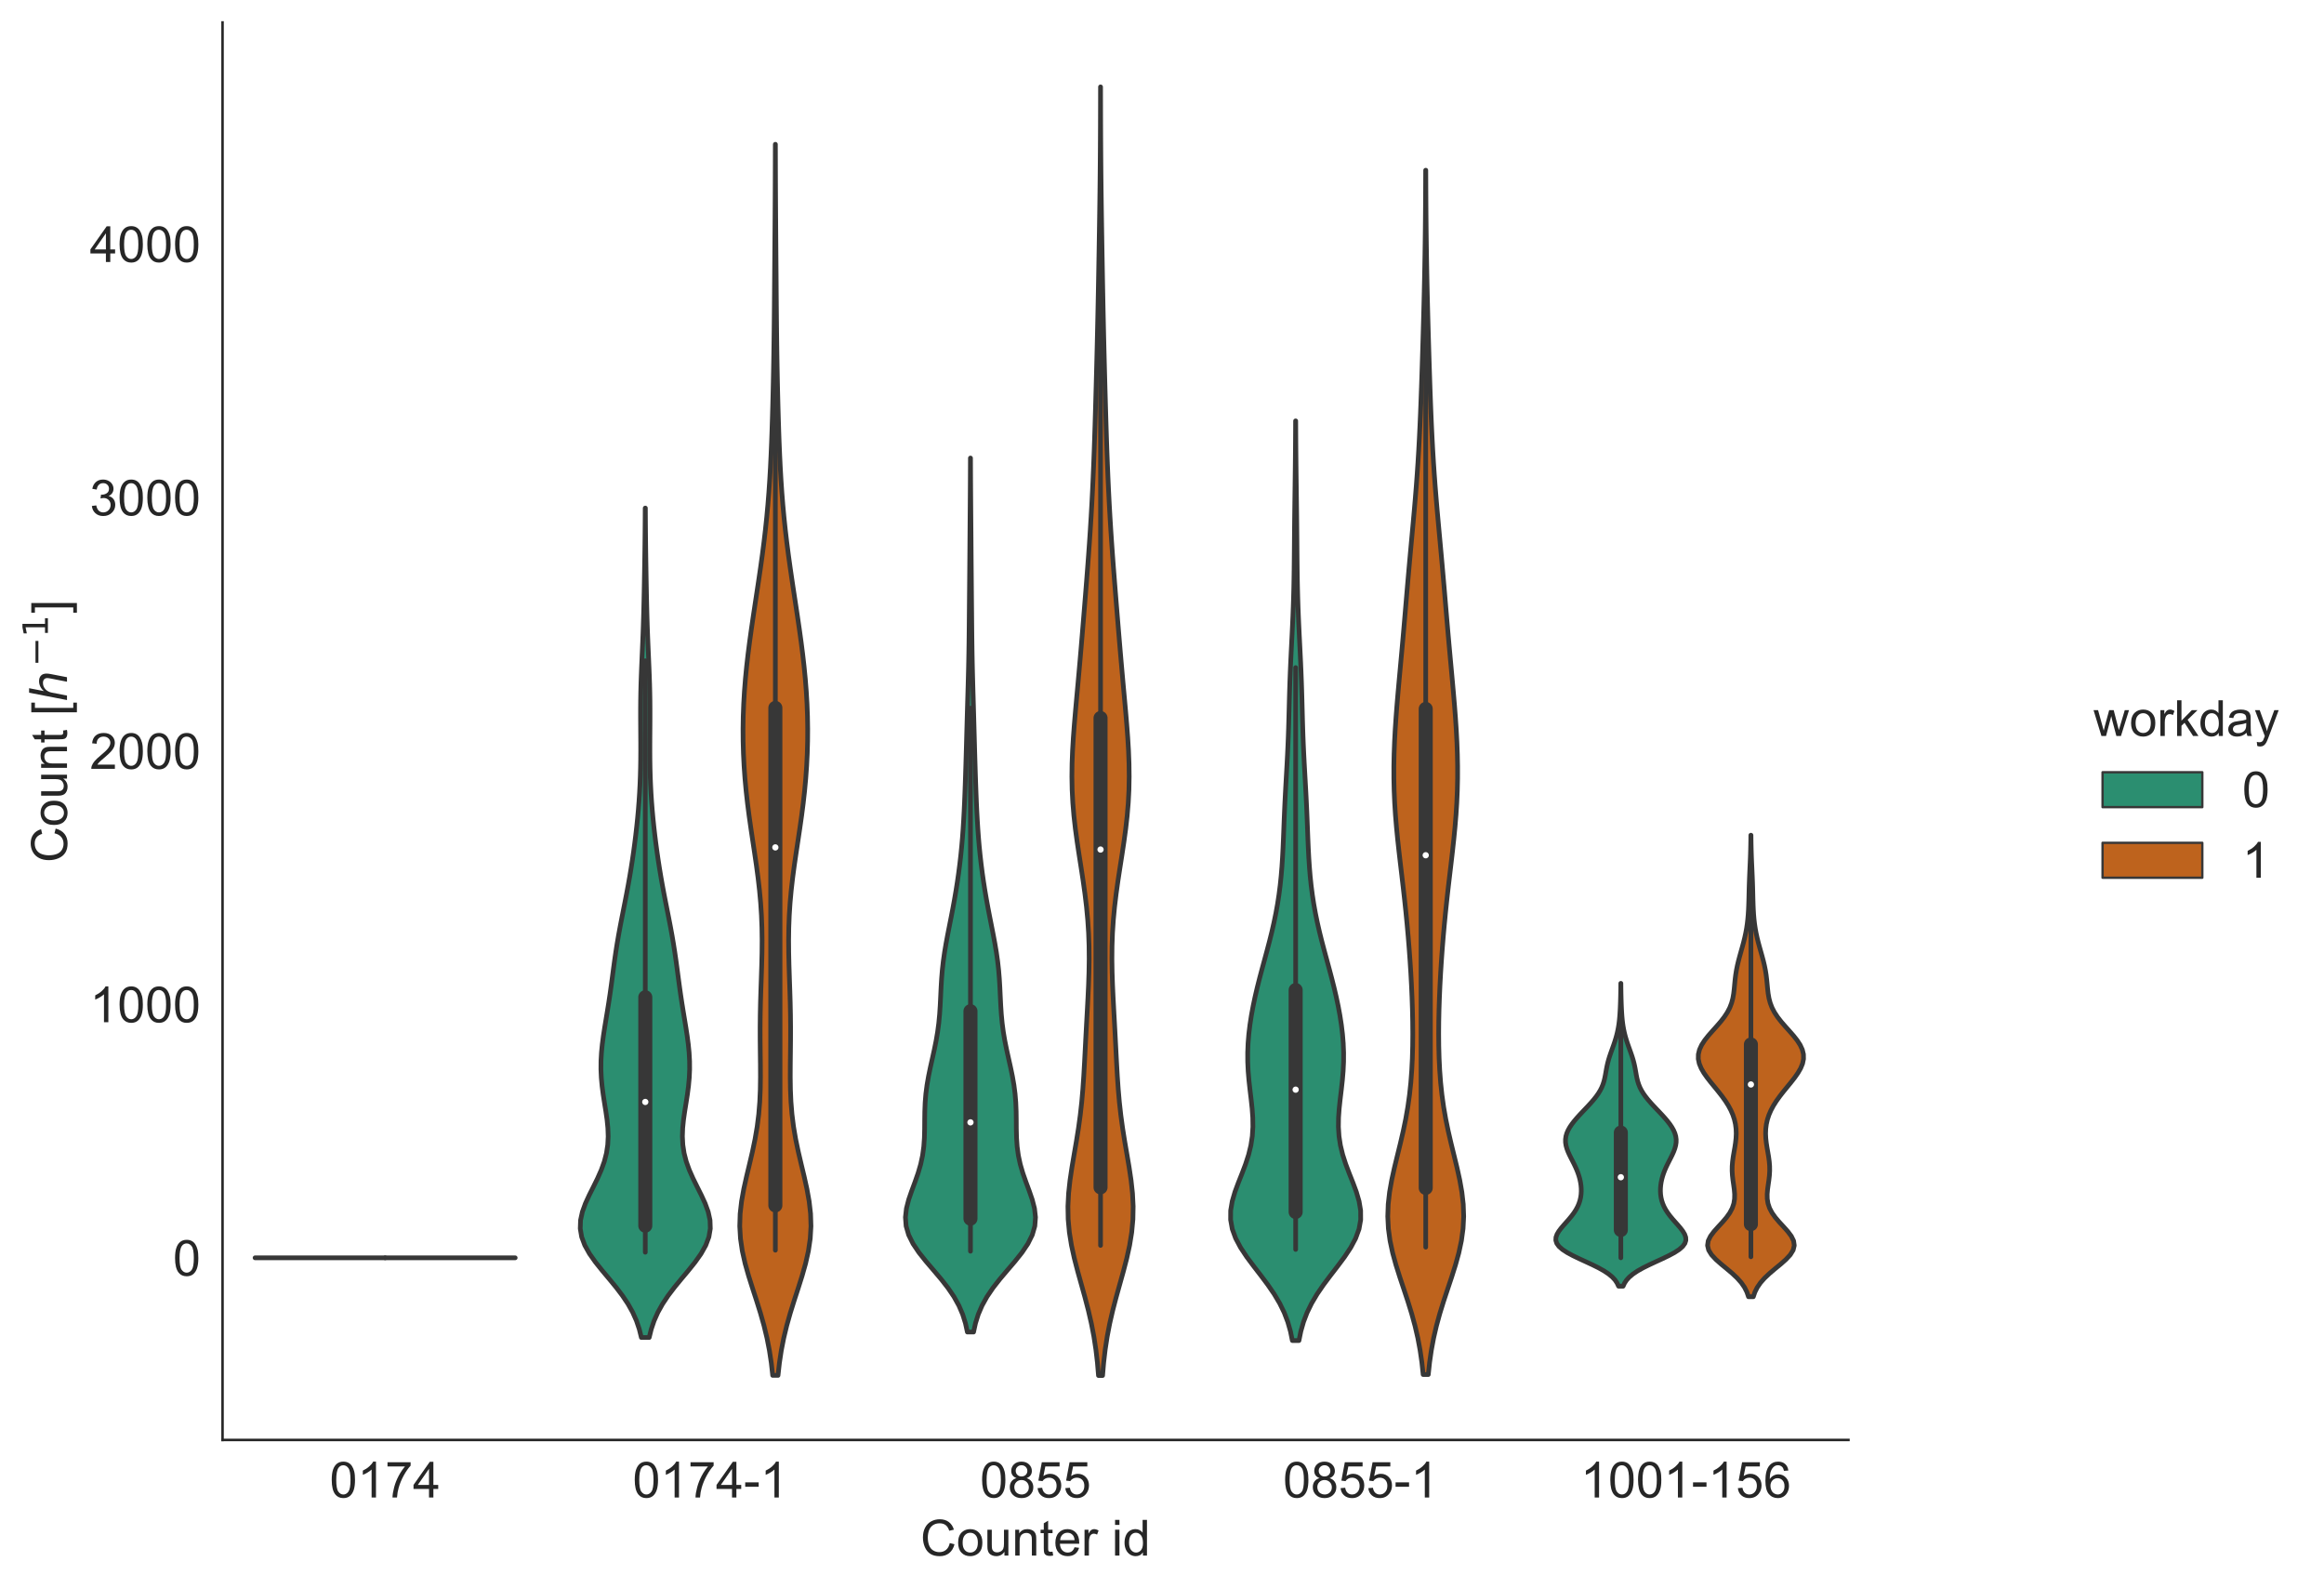 <?xml version="1.0" encoding="utf-8" standalone="no"?>
<!DOCTYPE svg PUBLIC "-//W3C//DTD SVG 1.1//EN"
  "http://www.w3.org/Graphics/SVG/1.1/DTD/svg11.dtd">
<!-- Created with matplotlib (https://matplotlib.org/) -->
<svg height="509.319pt" version="1.1" viewBox="0 0 745.518 509.319" width="745.518pt" xmlns="http://www.w3.org/2000/svg" xmlns:xlink="http://www.w3.org/1999/xlink">
 <defs>
  <style type="text/css">
*{stroke-linecap:butt;stroke-linejoin:round;white-space:pre;}
  </style>
 </defs>
 <g id="figure_1">
  <g id="patch_1">
   <path d="M 0 509.319 
L 745.518 509.319 
L 745.518 0 
L 0 0 
z
" style="fill:#ffffff;"/>
  </g>
  <g id="axes_1">
   <g id="patch_2">
    <path d="M 71.39 461.854 
L 592.97 461.854 
L 592.97 7.2 
L 71.39 7.2 
z
" style="fill:#ffffff;"/>
   </g>
   <g id="matplotlib.axis_1">
    <g id="xtick_1">
     <g id="text_1">
      <!-- 0174 -->
      <defs>
       <path d="M 4.156 35.297 
Q 4.156 48 6.766 55.734 
Q 9.375 63.484 14.516 67.672 
Q 19.672 71.875 27.484 71.875 
Q 33.25 71.875 37.594 69.547 
Q 41.938 67.234 44.766 62.859 
Q 47.609 58.5 49.219 52.219 
Q 50.828 45.953 50.828 35.297 
Q 50.828 22.703 48.234 14.969 
Q 45.656 7.234 40.5 3 
Q 35.359 -1.219 27.484 -1.219 
Q 17.141 -1.219 11.234 6.203 
Q 4.156 15.141 4.156 35.297 
z
M 13.188 35.297 
Q 13.188 17.672 17.312 11.828 
Q 21.438 6 27.484 6 
Q 33.547 6 37.672 11.859 
Q 41.797 17.719 41.797 35.297 
Q 41.797 52.984 37.672 58.781 
Q 33.547 64.594 27.391 64.594 
Q 21.344 64.594 17.719 59.469 
Q 13.188 52.938 13.188 35.297 
z
" id="ArialMT-48"/>
       <path d="M 37.25 0 
L 28.469 0 
L 28.469 56 
Q 25.297 52.984 20.141 49.953 
Q 14.984 46.922 10.891 45.406 
L 10.891 53.906 
Q 18.266 57.375 23.781 62.297 
Q 29.297 67.234 31.594 71.875 
L 37.25 71.875 
z
" id="ArialMT-49"/>
       <path d="M 4.734 62.203 
L 4.734 70.656 
L 51.078 70.656 
L 51.078 63.812 
Q 44.234 56.547 37.516 44.484 
Q 30.812 32.422 27.156 19.672 
Q 24.516 10.688 23.781 0 
L 14.75 0 
Q 14.891 8.453 18.062 20.406 
Q 21.234 32.375 27.172 43.484 
Q 33.109 54.594 39.797 62.203 
z
" id="ArialMT-55"/>
       <path d="M 32.328 0 
L 32.328 17.141 
L 1.266 17.141 
L 1.266 25.203 
L 33.938 71.578 
L 41.109 71.578 
L 41.109 25.203 
L 50.781 25.203 
L 50.781 17.141 
L 41.109 17.141 
L 41.109 0 
z
M 32.328 25.203 
L 32.328 57.469 
L 9.906 25.203 
z
" id="ArialMT-52"/>
      </defs>
      <g style="fill:#262626;" transform="translate(105.753 480.307)scale(0.16 -0.16)">
       <use xlink:href="#ArialMT-48"/>
       <use x="55.615" xlink:href="#ArialMT-49"/>
       <use x="111.23" xlink:href="#ArialMT-55"/>
       <use x="166.846" xlink:href="#ArialMT-52"/>
      </g>
     </g>
    </g>
    <g id="xtick_2">
     <g id="text_2">
      <!-- 0174-1 -->
      <defs>
       <path d="M 3.172 21.484 
L 3.172 30.328 
L 30.172 30.328 
L 30.172 21.484 
z
" id="ArialMT-45"/>
      </defs>
      <g style="fill:#262626;" transform="translate(202.957 480.307)scale(0.16 -0.16)">
       <use xlink:href="#ArialMT-48"/>
       <use x="55.615" xlink:href="#ArialMT-49"/>
       <use x="111.23" xlink:href="#ArialMT-55"/>
       <use x="166.846" xlink:href="#ArialMT-52"/>
       <use x="222.461" xlink:href="#ArialMT-45"/>
       <use x="255.762" xlink:href="#ArialMT-49"/>
      </g>
     </g>
    </g>
    <g id="xtick_3">
     <g id="text_3">
      <!-- 0855 -->
      <defs>
       <path d="M 17.672 38.812 
Q 12.203 40.828 9.562 44.531 
Q 6.938 48.25 6.938 53.422 
Q 6.938 61.234 12.547 66.547 
Q 18.172 71.875 27.484 71.875 
Q 36.859 71.875 42.578 66.422 
Q 48.297 60.984 48.297 53.172 
Q 48.297 48.188 45.672 44.5 
Q 43.062 40.828 37.75 38.812 
Q 44.344 36.672 47.781 31.875 
Q 51.219 27.094 51.219 20.453 
Q 51.219 11.281 44.719 5.031 
Q 38.234 -1.219 27.641 -1.219 
Q 17.047 -1.219 10.547 5.047 
Q 4.047 11.328 4.047 20.703 
Q 4.047 27.688 7.594 32.391 
Q 11.141 37.109 17.672 38.812 
z
M 15.922 53.719 
Q 15.922 48.641 19.188 45.406 
Q 22.469 42.188 27.688 42.188 
Q 32.766 42.188 36.016 45.375 
Q 39.266 48.578 39.266 53.219 
Q 39.266 58.062 35.906 61.359 
Q 32.562 64.656 27.594 64.656 
Q 22.562 64.656 19.234 61.422 
Q 15.922 58.203 15.922 53.719 
z
M 13.094 20.656 
Q 13.094 16.891 14.875 13.375 
Q 16.656 9.859 20.172 7.922 
Q 23.688 6 27.734 6 
Q 34.031 6 38.125 10.047 
Q 42.234 14.109 42.234 20.359 
Q 42.234 26.703 38.016 30.859 
Q 33.797 35.016 27.438 35.016 
Q 21.234 35.016 17.156 30.906 
Q 13.094 26.812 13.094 20.656 
z
" id="ArialMT-56"/>
       <path d="M 4.156 18.75 
L 13.375 19.531 
Q 14.406 12.797 18.141 9.391 
Q 21.875 6 27.156 6 
Q 33.5 6 37.891 10.781 
Q 42.281 15.578 42.281 23.484 
Q 42.281 31 38.062 35.344 
Q 33.844 39.703 27 39.703 
Q 22.75 39.703 19.328 37.766 
Q 15.922 35.844 13.969 32.766 
L 5.719 33.844 
L 12.641 70.609 
L 48.25 70.609 
L 48.25 62.203 
L 19.672 62.203 
L 15.828 42.969 
Q 22.266 47.469 29.344 47.469 
Q 38.719 47.469 45.156 40.969 
Q 51.609 34.469 51.609 24.266 
Q 51.609 14.547 45.953 7.469 
Q 39.062 -1.219 27.156 -1.219 
Q 17.391 -1.219 11.203 4.25 
Q 5.031 9.719 4.156 18.75 
z
" id="ArialMT-53"/>
      </defs>
      <g style="fill:#262626;" transform="translate(314.385 480.307)scale(0.16 -0.16)">
       <use xlink:href="#ArialMT-48"/>
       <use x="55.615" xlink:href="#ArialMT-56"/>
       <use x="111.23" xlink:href="#ArialMT-53"/>
       <use x="166.846" xlink:href="#ArialMT-53"/>
      </g>
     </g>
    </g>
    <g id="xtick_4">
     <g id="text_4">
      <!-- 0855-1 -->
      <g style="fill:#262626;" transform="translate(411.589 480.307)scale(0.16 -0.16)">
       <use xlink:href="#ArialMT-48"/>
       <use x="55.615" xlink:href="#ArialMT-56"/>
       <use x="111.23" xlink:href="#ArialMT-53"/>
       <use x="166.846" xlink:href="#ArialMT-53"/>
       <use x="222.461" xlink:href="#ArialMT-45"/>
       <use x="255.762" xlink:href="#ArialMT-49"/>
      </g>
     </g>
    </g>
    <g id="xtick_5">
     <g id="text_5">
      <!-- 1001-156 -->
      <defs>
       <path d="M 49.75 54.047 
L 41.016 53.375 
Q 39.844 58.547 37.703 60.891 
Q 34.125 64.656 28.906 64.656 
Q 24.703 64.656 21.531 62.312 
Q 17.391 59.281 14.984 53.469 
Q 12.594 47.656 12.5 36.922 
Q 15.672 41.75 20.266 44.094 
Q 24.859 46.438 29.891 46.438 
Q 38.672 46.438 44.844 39.969 
Q 51.031 33.5 51.031 23.25 
Q 51.031 16.5 48.125 10.719 
Q 45.219 4.938 40.141 1.859 
Q 35.062 -1.219 28.609 -1.219 
Q 17.625 -1.219 10.688 6.859 
Q 3.766 14.938 3.766 33.5 
Q 3.766 54.25 11.422 63.672 
Q 18.109 71.875 29.438 71.875 
Q 37.891 71.875 43.281 67.141 
Q 48.688 62.406 49.75 54.047 
z
M 13.875 23.188 
Q 13.875 18.656 15.797 14.5 
Q 17.719 10.359 21.188 8.172 
Q 24.656 6 28.469 6 
Q 34.031 6 38.031 10.484 
Q 42.047 14.984 42.047 22.703 
Q 42.047 30.125 38.078 34.391 
Q 34.125 38.672 28.125 38.672 
Q 22.172 38.672 18.016 34.391 
Q 13.875 30.125 13.875 23.188 
z
" id="ArialMT-54"/>
      </defs>
      <g style="fill:#262626;" transform="translate(507.007 480.307)scale(0.16 -0.16)">
       <use xlink:href="#ArialMT-49"/>
       <use x="55.615" xlink:href="#ArialMT-48"/>
       <use x="111.23" xlink:href="#ArialMT-48"/>
       <use x="166.846" xlink:href="#ArialMT-49"/>
       <use x="222.461" xlink:href="#ArialMT-45"/>
       <use x="255.762" xlink:href="#ArialMT-49"/>
       <use x="311.377" xlink:href="#ArialMT-53"/>
       <use x="366.992" xlink:href="#ArialMT-54"/>
      </g>
     </g>
    </g>
    <g id="text_6">
     <!-- Counter id -->
     <defs>
      <path d="M 58.797 25.094 
L 68.266 22.703 
Q 65.281 11.031 57.547 4.906 
Q 49.812 -1.219 38.625 -1.219 
Q 27.047 -1.219 19.797 3.484 
Q 12.547 8.203 8.766 17.141 
Q 4.984 26.078 4.984 36.328 
Q 4.984 47.516 9.25 55.828 
Q 13.531 64.156 21.406 68.469 
Q 29.297 72.797 38.766 72.797 
Q 49.516 72.797 56.828 67.328 
Q 64.156 61.859 67.047 51.953 
L 57.719 49.75 
Q 55.219 57.562 50.484 61.125 
Q 45.75 64.703 38.578 64.703 
Q 30.328 64.703 24.781 60.734 
Q 19.234 56.781 16.984 50.109 
Q 14.75 43.453 14.75 36.375 
Q 14.75 27.25 17.406 20.438 
Q 20.062 13.625 25.672 10.25 
Q 31.297 6.891 37.844 6.891 
Q 45.797 6.891 51.312 11.469 
Q 56.844 16.062 58.797 25.094 
z
" id="ArialMT-67"/>
      <path d="M 3.328 25.922 
Q 3.328 40.328 11.328 47.266 
Q 18.016 53.031 27.641 53.031 
Q 38.328 53.031 45.109 46.016 
Q 51.906 39.016 51.906 26.656 
Q 51.906 16.656 48.906 10.906 
Q 45.906 5.172 40.156 2 
Q 34.422 -1.172 27.641 -1.172 
Q 16.75 -1.172 10.031 5.812 
Q 3.328 12.797 3.328 25.922 
z
M 12.359 25.922 
Q 12.359 15.969 16.703 11.016 
Q 21.047 6.062 27.641 6.062 
Q 34.188 6.062 38.531 11.031 
Q 42.875 16.016 42.875 26.219 
Q 42.875 35.844 38.5 40.797 
Q 34.125 45.75 27.641 45.75 
Q 21.047 45.75 16.703 40.812 
Q 12.359 35.891 12.359 25.922 
z
" id="ArialMT-111"/>
      <path d="M 40.578 0 
L 40.578 7.625 
Q 34.516 -1.172 24.125 -1.172 
Q 19.531 -1.172 15.547 0.578 
Q 11.578 2.344 9.641 5 
Q 7.719 7.672 6.938 11.531 
Q 6.391 14.109 6.391 19.734 
L 6.391 51.859 
L 15.188 51.859 
L 15.188 23.094 
Q 15.188 16.219 15.719 13.812 
Q 16.547 10.359 19.234 8.375 
Q 21.922 6.391 25.875 6.391 
Q 29.828 6.391 33.297 8.422 
Q 36.766 10.453 38.203 13.938 
Q 39.656 17.438 39.656 24.078 
L 39.656 51.859 
L 48.438 51.859 
L 48.438 0 
z
" id="ArialMT-117"/>
      <path d="M 6.594 0 
L 6.594 51.859 
L 14.5 51.859 
L 14.5 44.484 
Q 20.219 53.031 31 53.031 
Q 35.688 53.031 39.625 51.344 
Q 43.562 49.656 45.516 46.922 
Q 47.469 44.188 48.25 40.438 
Q 48.734 37.984 48.734 31.891 
L 48.734 0 
L 39.938 0 
L 39.938 31.547 
Q 39.938 36.922 38.906 39.578 
Q 37.891 42.234 35.281 43.812 
Q 32.672 45.406 29.156 45.406 
Q 23.531 45.406 19.453 41.844 
Q 15.375 38.281 15.375 28.328 
L 15.375 0 
z
" id="ArialMT-110"/>
      <path d="M 25.781 7.859 
L 27.047 0.094 
Q 23.344 -0.688 20.406 -0.688 
Q 15.625 -0.688 12.984 0.828 
Q 10.359 2.344 9.281 4.812 
Q 8.203 7.281 8.203 15.188 
L 8.203 45.016 
L 1.766 45.016 
L 1.766 51.859 
L 8.203 51.859 
L 8.203 64.703 
L 16.938 69.969 
L 16.938 51.859 
L 25.781 51.859 
L 25.781 45.016 
L 16.938 45.016 
L 16.938 14.703 
Q 16.938 10.938 17.406 9.859 
Q 17.875 8.797 18.922 8.156 
Q 19.969 7.516 21.922 7.516 
Q 23.391 7.516 25.781 7.859 
z
" id="ArialMT-116"/>
      <path d="M 42.094 16.703 
L 51.172 15.578 
Q 49.031 7.625 43.219 3.219 
Q 37.406 -1.172 28.375 -1.172 
Q 17 -1.172 10.328 5.828 
Q 3.656 12.844 3.656 25.484 
Q 3.656 38.578 10.391 45.797 
Q 17.141 53.031 27.875 53.031 
Q 38.281 53.031 44.875 45.953 
Q 51.469 38.875 51.469 26.031 
Q 51.469 25.25 51.422 23.688 
L 12.75 23.688 
Q 13.234 15.141 17.578 10.594 
Q 21.922 6.062 28.422 6.062 
Q 33.25 6.062 36.672 8.594 
Q 40.094 11.141 42.094 16.703 
z
M 13.234 30.906 
L 42.188 30.906 
Q 41.609 37.453 38.875 40.719 
Q 34.672 45.797 27.984 45.797 
Q 21.922 45.797 17.797 41.75 
Q 13.672 37.703 13.234 30.906 
z
" id="ArialMT-101"/>
      <path d="M 6.5 0 
L 6.5 51.859 
L 14.406 51.859 
L 14.406 44 
Q 17.438 49.516 20 51.266 
Q 22.562 53.031 25.641 53.031 
Q 30.078 53.031 34.672 50.203 
L 31.641 42.047 
Q 28.422 43.953 25.203 43.953 
Q 22.312 43.953 20.016 42.219 
Q 17.719 40.484 16.75 37.406 
Q 15.281 32.719 15.281 27.156 
L 15.281 0 
z
" id="ArialMT-114"/>
      <path id="ArialMT-32"/>
      <path d="M 6.641 61.469 
L 6.641 71.578 
L 15.438 71.578 
L 15.438 61.469 
z
M 6.641 0 
L 6.641 51.859 
L 15.438 51.859 
L 15.438 0 
z
" id="ArialMT-105"/>
      <path d="M 40.234 0 
L 40.234 6.547 
Q 35.297 -1.172 25.734 -1.172 
Q 19.531 -1.172 14.328 2.25 
Q 9.125 5.672 6.266 11.797 
Q 3.422 17.922 3.422 25.875 
Q 3.422 33.641 6 39.969 
Q 8.594 46.297 13.766 49.656 
Q 18.953 53.031 25.344 53.031 
Q 30.031 53.031 33.688 51.047 
Q 37.359 49.078 39.656 45.906 
L 39.656 71.578 
L 48.391 71.578 
L 48.391 0 
z
M 12.453 25.875 
Q 12.453 15.922 16.641 10.984 
Q 20.844 6.062 26.562 6.062 
Q 32.328 6.062 36.344 10.766 
Q 40.375 15.484 40.375 25.141 
Q 40.375 35.797 36.266 40.766 
Q 32.172 45.75 26.172 45.75 
Q 20.312 45.75 16.375 40.969 
Q 12.453 36.188 12.453 25.875 
z
" id="ArialMT-100"/>
     </defs>
     <g style="fill:#262626;" transform="translate(295.273 498.939)scale(0.16 -0.16)">
      <use xlink:href="#ArialMT-67"/>
      <use x="72.217" xlink:href="#ArialMT-111"/>
      <use x="127.832" xlink:href="#ArialMT-117"/>
      <use x="183.447" xlink:href="#ArialMT-110"/>
      <use x="239.062" xlink:href="#ArialMT-116"/>
      <use x="266.846" xlink:href="#ArialMT-101"/>
      <use x="322.461" xlink:href="#ArialMT-114"/>
      <use x="355.762" xlink:href="#ArialMT-32"/>
      <use x="383.545" xlink:href="#ArialMT-105"/>
      <use x="405.762" xlink:href="#ArialMT-100"/>
     </g>
    </g>
   </g>
   <g id="matplotlib.axis_2">
    <g id="ytick_1">
     <g id="text_7">
      <!-- 0 -->
      <g style="fill:#262626;" transform="translate(55.492 409.16)scale(0.16 -0.16)">
       <use xlink:href="#ArialMT-48"/>
      </g>
     </g>
    </g>
    <g id="ytick_2">
     <g id="text_8">
      <!-- 1000 -->
      <g style="fill:#262626;" transform="translate(28.8 327.877)scale(0.16 -0.16)">
       <use xlink:href="#ArialMT-49"/>
       <use x="55.615" xlink:href="#ArialMT-48"/>
       <use x="111.23" xlink:href="#ArialMT-48"/>
       <use x="166.846" xlink:href="#ArialMT-48"/>
      </g>
     </g>
    </g>
    <g id="ytick_3">
     <g id="text_9">
      <!-- 2000 -->
      <defs>
       <path d="M 50.344 8.453 
L 50.344 0 
L 3.031 0 
Q 2.938 3.172 4.047 6.109 
Q 5.859 10.938 9.828 15.625 
Q 13.812 20.312 21.344 26.469 
Q 33.016 36.031 37.109 41.625 
Q 41.219 47.219 41.219 52.203 
Q 41.219 57.422 37.469 61 
Q 33.734 64.594 27.734 64.594 
Q 21.391 64.594 17.578 60.781 
Q 13.766 56.984 13.719 50.25 
L 4.688 51.172 
Q 5.609 61.281 11.656 66.578 
Q 17.719 71.875 27.938 71.875 
Q 38.234 71.875 44.234 66.156 
Q 50.25 60.453 50.25 52 
Q 50.25 47.703 48.484 43.547 
Q 46.734 39.406 42.656 34.812 
Q 38.578 30.219 29.109 22.219 
Q 21.188 15.578 18.938 13.203 
Q 16.703 10.844 15.234 8.453 
z
" id="ArialMT-50"/>
      </defs>
      <g style="fill:#262626;" transform="translate(28.8 246.593)scale(0.16 -0.16)">
       <use xlink:href="#ArialMT-50"/>
       <use x="55.615" xlink:href="#ArialMT-48"/>
       <use x="111.23" xlink:href="#ArialMT-48"/>
       <use x="166.846" xlink:href="#ArialMT-48"/>
      </g>
     </g>
    </g>
    <g id="ytick_4">
     <g id="text_10">
      <!-- 3000 -->
      <defs>
       <path d="M 4.203 18.891 
L 12.984 20.062 
Q 14.5 12.594 18.141 9.297 
Q 21.781 6 27 6 
Q 33.203 6 37.469 10.297 
Q 41.75 14.594 41.75 20.953 
Q 41.75 27 37.797 30.922 
Q 33.844 34.859 27.734 34.859 
Q 25.25 34.859 21.531 33.891 
L 22.516 41.609 
Q 23.391 41.5 23.922 41.5 
Q 29.547 41.5 34.031 44.422 
Q 38.531 47.359 38.531 53.469 
Q 38.531 58.297 35.25 61.469 
Q 31.984 64.656 26.812 64.656 
Q 21.688 64.656 18.266 61.422 
Q 14.844 58.203 13.875 51.766 
L 5.078 53.328 
Q 6.688 62.156 12.391 67.016 
Q 18.109 71.875 26.609 71.875 
Q 32.469 71.875 37.391 69.359 
Q 42.328 66.844 44.938 62.5 
Q 47.562 58.156 47.562 53.266 
Q 47.562 48.641 45.062 44.828 
Q 42.578 41.016 37.703 38.766 
Q 44.047 37.312 47.562 32.688 
Q 51.078 28.078 51.078 21.141 
Q 51.078 11.766 44.234 5.25 
Q 37.406 -1.266 26.953 -1.266 
Q 17.531 -1.266 11.297 4.344 
Q 5.078 9.969 4.203 18.891 
z
" id="ArialMT-51"/>
      </defs>
      <g style="fill:#262626;" transform="translate(28.8 165.31)scale(0.16 -0.16)">
       <use xlink:href="#ArialMT-51"/>
       <use x="55.615" xlink:href="#ArialMT-48"/>
       <use x="111.23" xlink:href="#ArialMT-48"/>
       <use x="166.846" xlink:href="#ArialMT-48"/>
      </g>
     </g>
    </g>
    <g id="ytick_5">
     <g id="text_11">
      <!-- 4000 -->
      <g style="fill:#262626;" transform="translate(28.8 84.027)scale(0.16 -0.16)">
       <use xlink:href="#ArialMT-52"/>
       <use x="55.615" xlink:href="#ArialMT-48"/>
       <use x="111.23" xlink:href="#ArialMT-48"/>
       <use x="166.846" xlink:href="#ArialMT-48"/>
      </g>
     </g>
    </g>
    <g id="text_12">
     <!-- Count [$h^{-1}$] -->
     <defs>
      <path d="M 6.781 -19.875 
L 6.781 71.578 
L 26.172 71.578 
L 26.172 64.312 
L 15.578 64.312 
L 15.578 -12.594 
L 26.172 -12.594 
L 26.172 -19.875 
z
" id="ArialMT-91"/>
      <path d="M 55.719 33.016 
L 49.312 0 
L 40.281 0 
L 46.688 32.672 
Q 47.125 34.969 47.359 36.719 
Q 47.609 38.484 47.609 39.5 
Q 47.609 43.609 45.016 45.891 
Q 42.438 48.188 37.797 48.188 
Q 30.562 48.188 25.266 43.297 
Q 19.969 38.422 18.406 30.328 
L 12.5 0 
L 3.516 0 
L 18.312 75.984 
L 27.297 75.984 
L 21.484 46.094 
Q 24.906 50.688 30.219 53.344 
Q 35.547 56 41.406 56 
Q 48.641 56 52.609 52.094 
Q 56.594 48.188 56.594 41.109 
Q 56.594 39.359 56.375 37.359 
Q 56.156 35.359 55.719 33.016 
z
" id="DejaVuSans-Oblique-104"/>
      <path d="M 10.594 35.5 
L 73.188 35.5 
L 73.188 27.203 
L 10.594 27.203 
z
" id="DejaVuSans-8722"/>
      <path d="M 12.406 8.297 
L 28.516 8.297 
L 28.516 63.922 
L 10.984 60.406 
L 10.984 69.391 
L 28.422 72.906 
L 38.281 72.906 
L 38.281 8.297 
L 54.391 8.297 
L 54.391 0 
L 12.406 0 
z
" id="DejaVuSans-49"/>
      <path d="M 21.297 -19.875 
L 1.906 -19.875 
L 1.906 -12.594 
L 12.5 -12.594 
L 12.5 64.312 
L 1.906 64.312 
L 1.906 71.578 
L 21.297 71.578 
z
" id="ArialMT-93"/>
     </defs>
     <g style="fill:#262626;" transform="translate(21.6 276.687)rotate(-90)scale(0.16 -0.16)">
      <use transform="translate(0 0.684)" xlink:href="#ArialMT-67"/>
      <use transform="translate(72.217 0.684)" xlink:href="#ArialMT-111"/>
      <use transform="translate(127.832 0.684)" xlink:href="#ArialMT-117"/>
      <use transform="translate(183.447 0.684)" xlink:href="#ArialMT-110"/>
      <use transform="translate(239.062 0.684)" xlink:href="#ArialMT-116"/>
      <use transform="translate(266.846 0.684)" xlink:href="#ArialMT-32"/>
      <use transform="translate(294.629 0.684)" xlink:href="#ArialMT-91"/>
      <use transform="translate(322.412 0.684)" xlink:href="#DejaVuSans-Oblique-104"/>
      <use transform="translate(393.239 38.966)scale(0.7)" xlink:href="#DejaVuSans-8722"/>
      <use transform="translate(451.891 38.966)scale(0.7)" xlink:href="#DejaVuSans-49"/>
      <use transform="translate(499.162 0.684)" xlink:href="#ArialMT-93"/>
     </g>
    </g>
   </g>
   <g id="PolyCollection_1">
    <defs>
     <path d="M 208.26 -80.326 
L 205.742 -80.326 
L 205.076 -83.013 
L 204.164 -85.701 
L 202.967 -88.388 
L 201.466 -91.075 
L 199.67 -93.762 
L 197.624 -96.449 
L 195.414 -99.136 
L 193.16 -101.824 
L 191.008 -104.511 
L 189.109 -107.198 
L 187.602 -109.885 
L 186.594 -112.572 
L 186.138 -115.26 
L 186.232 -117.947 
L 186.82 -120.634 
L 187.796 -123.321 
L 189.029 -126.008 
L 190.376 -128.695 
L 191.7 -131.383 
L 192.887 -134.07 
L 193.853 -136.757 
L 194.548 -139.444 
L 194.957 -142.131 
L 195.095 -144.819 
L 195.001 -147.506 
L 194.73 -150.193 
L 194.345 -152.88 
L 193.912 -155.567 
L 193.493 -158.255 
L 193.14 -160.942 
L 192.891 -163.629 
L 192.771 -166.316 
L 192.788 -169.003 
L 192.938 -171.69 
L 193.203 -174.378 
L 193.557 -177.065 
L 193.97 -179.752 
L 194.412 -182.439 
L 194.858 -185.126 
L 195.287 -187.814 
L 195.691 -190.501 
L 196.069 -193.188 
L 196.429 -195.875 
L 196.784 -198.562 
L 197.149 -201.25 
L 197.539 -203.937 
L 197.961 -206.624 
L 198.421 -209.311 
L 198.914 -211.998 
L 199.433 -214.685 
L 199.965 -217.373 
L 200.498 -220.06 
L 201.02 -222.747 
L 201.521 -225.434 
L 201.996 -228.121 
L 202.443 -230.809 
L 202.861 -233.496 
L 203.251 -236.183 
L 203.613 -238.87 
L 203.948 -241.557 
L 204.255 -244.245 
L 204.532 -246.932 
L 204.776 -249.619 
L 204.986 -252.306 
L 205.161 -254.993 
L 205.3 -257.68 
L 205.404 -260.368 
L 205.475 -263.055 
L 205.517 -265.742 
L 205.533 -268.429 
L 205.529 -271.116 
L 205.514 -273.804 
L 205.496 -276.491 
L 205.482 -279.178 
L 205.482 -281.865 
L 205.502 -284.552 
L 205.545 -287.239 
L 205.613 -289.927 
L 205.703 -292.614 
L 205.809 -295.301 
L 205.925 -297.988 
L 206.044 -300.675 
L 206.159 -303.363 
L 206.265 -306.05 
L 206.36 -308.737 
L 206.443 -311.424 
L 206.515 -314.111 
L 206.577 -316.799 
L 206.633 -319.486 
L 206.685 -322.173 
L 206.732 -324.86 
L 206.777 -327.547 
L 206.819 -330.234 
L 206.857 -332.922 
L 206.89 -335.609 
L 206.918 -338.296 
L 206.942 -340.983 
L 206.96 -343.67 
L 206.973 -346.358 
L 207.029 -346.358 
L 207.029 -346.358 
L 207.042 -343.67 
L 207.06 -340.983 
L 207.083 -338.296 
L 207.112 -335.609 
L 207.145 -332.922 
L 207.183 -330.234 
L 207.225 -327.547 
L 207.269 -324.86 
L 207.317 -322.173 
L 207.368 -319.486 
L 207.424 -316.799 
L 207.487 -314.111 
L 207.559 -311.424 
L 207.641 -308.737 
L 207.736 -306.05 
L 207.843 -303.363 
L 207.958 -300.675 
L 208.077 -297.988 
L 208.193 -295.301 
L 208.299 -292.614 
L 208.389 -289.927 
L 208.456 -287.239 
L 208.5 -284.552 
L 208.519 -281.865 
L 208.519 -279.178 
L 208.506 -276.491 
L 208.488 -273.804 
L 208.472 -271.116 
L 208.469 -268.429 
L 208.485 -265.742 
L 208.526 -263.055 
L 208.597 -260.368 
L 208.702 -257.68 
L 208.841 -254.993 
L 209.016 -252.306 
L 209.226 -249.619 
L 209.47 -246.932 
L 209.747 -244.245 
L 210.053 -241.557 
L 210.389 -238.87 
L 210.751 -236.183 
L 211.141 -233.496 
L 211.559 -230.809 
L 212.005 -228.121 
L 212.481 -225.434 
L 212.982 -222.747 
L 213.504 -220.06 
L 214.037 -217.373 
L 214.569 -214.685 
L 215.088 -211.998 
L 215.581 -209.311 
L 216.04 -206.624 
L 216.463 -203.937 
L 216.852 -201.25 
L 217.218 -198.562 
L 217.573 -195.875 
L 217.933 -193.188 
L 218.311 -190.501 
L 218.715 -187.814 
L 219.144 -185.126 
L 219.59 -182.439 
L 220.032 -179.752 
L 220.445 -177.065 
L 220.799 -174.378 
L 221.064 -171.69 
L 221.214 -169.003 
L 221.231 -166.316 
L 221.111 -163.629 
L 220.862 -160.942 
L 220.509 -158.255 
L 220.09 -155.567 
L 219.657 -152.88 
L 219.272 -150.193 
L 219.001 -147.506 
L 218.906 -144.819 
L 219.045 -142.131 
L 219.454 -139.444 
L 220.149 -136.757 
L 221.115 -134.07 
L 222.302 -131.383 
L 223.626 -128.695 
L 224.972 -126.008 
L 226.206 -123.321 
L 227.182 -120.634 
L 227.77 -117.947 
L 227.864 -115.26 
L 227.408 -112.572 
L 226.399 -109.885 
L 224.893 -107.198 
L 222.994 -104.511 
L 220.841 -101.824 
L 218.587 -99.136 
L 216.377 -96.449 
L 214.332 -93.762 
L 212.536 -91.075 
L 211.035 -88.388 
L 209.838 -85.701 
L 208.926 -83.013 
L 208.26 -80.326 
z
" id="m059d6ec909" style="stroke:#373737;stroke-width:1.5;"/>
    </defs>
    <g clip-path="url(#p5b7b478b95)">
     <use style="fill:#2b8e70;stroke:#373737;stroke-width:1.5;" x="0" xlink:href="#m059d6ec909" y="509.319"/>
    </g>
   </g>
   <g id="PolyCollection_2">
    <defs>
     <path d="M 249.584 -68.179 
L 247.87 -68.179 
L 247.425 -72.167 
L 246.821 -76.156 
L 246.041 -80.144 
L 245.08 -84.133 
L 243.955 -88.121 
L 242.71 -92.11 
L 241.412 -96.098 
L 240.15 -100.087 
L 239.022 -104.075 
L 238.126 -108.063 
L 237.537 -112.052 
L 237.303 -116.04 
L 237.43 -120.029 
L 237.886 -124.017 
L 238.603 -128.006 
L 239.491 -131.994 
L 240.448 -135.983 
L 241.382 -139.971 
L 242.214 -143.959 
L 242.893 -147.948 
L 243.395 -151.936 
L 243.72 -155.925 
L 243.892 -159.913 
L 243.948 -163.902 
L 243.932 -167.89 
L 243.885 -171.879 
L 243.845 -175.867 
L 243.838 -179.855 
L 243.877 -183.844 
L 243.962 -187.832 
L 244.083 -191.821 
L 244.22 -195.809 
L 244.348 -199.798 
L 244.44 -203.786 
L 244.47 -207.775 
L 244.415 -211.763 
L 244.262 -215.751 
L 244.003 -219.74 
L 243.639 -223.728 
L 243.182 -227.717 
L 242.651 -231.705 
L 242.07 -235.694 
L 241.467 -239.682 
L 240.87 -243.671 
L 240.305 -247.659 
L 239.791 -251.647 
L 239.345 -255.636 
L 238.976 -259.624 
L 238.691 -263.613 
L 238.491 -267.601 
L 238.379 -271.59 
L 238.354 -275.578 
L 238.417 -279.567 
L 238.568 -283.555 
L 238.802 -287.543 
L 239.117 -291.532 
L 239.507 -295.52 
L 239.961 -299.509 
L 240.471 -303.497 
L 241.024 -307.486 
L 241.607 -311.474 
L 242.209 -315.463 
L 242.815 -319.451 
L 243.415 -323.439 
L 243.996 -327.428 
L 244.548 -331.416 
L 245.062 -335.405 
L 245.532 -339.393 
L 245.952 -343.382 
L 246.321 -347.37 
L 246.639 -351.359 
L 246.91 -355.347 
L 247.139 -359.335 
L 247.333 -363.324 
L 247.498 -367.312 
L 247.642 -371.301 
L 247.767 -375.289 
L 247.879 -379.278 
L 247.978 -383.266 
L 248.067 -387.255 
L 248.145 -391.243 
L 248.213 -395.231 
L 248.27 -399.22 
L 248.32 -403.208 
L 248.362 -407.197 
L 248.399 -411.185 
L 248.432 -415.174 
L 248.464 -419.162 
L 248.495 -423.151 
L 248.526 -427.139 
L 248.556 -431.127 
L 248.586 -435.116 
L 248.614 -439.104 
L 248.639 -443.093 
L 248.66 -447.081 
L 248.678 -451.07 
L 248.693 -455.058 
L 248.704 -459.047 
L 248.712 -463.035 
L 248.743 -463.035 
L 248.743 -463.035 
L 248.751 -459.047 
L 248.762 -455.058 
L 248.776 -451.07 
L 248.794 -447.081 
L 248.816 -443.093 
L 248.841 -439.104 
L 248.869 -435.116 
L 248.898 -431.127 
L 248.929 -427.139 
L 248.96 -423.151 
L 248.991 -419.162 
L 249.022 -415.174 
L 249.056 -411.185 
L 249.093 -407.197 
L 249.135 -403.208 
L 249.184 -399.22 
L 249.242 -395.231 
L 249.31 -391.243 
L 249.388 -387.255 
L 249.476 -383.266 
L 249.576 -379.278 
L 249.688 -375.289 
L 249.813 -371.301 
L 249.956 -367.312 
L 250.122 -363.324 
L 250.316 -359.335 
L 250.545 -355.347 
L 250.816 -351.359 
L 251.134 -347.37 
L 251.503 -343.382 
L 251.923 -339.393 
L 252.392 -335.405 
L 252.907 -331.416 
L 253.459 -327.428 
L 254.04 -323.439 
L 254.639 -319.451 
L 255.246 -315.463 
L 255.847 -311.474 
L 256.431 -307.486 
L 256.984 -303.497 
L 257.493 -299.509 
L 257.948 -295.52 
L 258.337 -291.532 
L 258.652 -287.543 
L 258.887 -283.555 
L 259.037 -279.567 
L 259.101 -275.578 
L 259.076 -271.59 
L 258.964 -267.601 
L 258.764 -263.613 
L 258.478 -259.624 
L 258.11 -255.636 
L 257.663 -251.647 
L 257.15 -247.659 
L 256.584 -243.671 
L 255.988 -239.682 
L 255.385 -235.694 
L 254.804 -231.705 
L 254.273 -227.717 
L 253.816 -223.728 
L 253.452 -219.74 
L 253.193 -215.751 
L 253.039 -211.763 
L 252.985 -207.775 
L 253.015 -203.786 
L 253.106 -199.798 
L 253.234 -195.809 
L 253.371 -191.821 
L 253.492 -187.832 
L 253.578 -183.844 
L 253.616 -179.855 
L 253.609 -175.867 
L 253.569 -171.879 
L 253.523 -167.89 
L 253.506 -163.902 
L 253.562 -159.913 
L 253.734 -155.925 
L 254.06 -151.936 
L 254.562 -147.948 
L 255.241 -143.959 
L 256.073 -139.971 
L 257.007 -135.983 
L 257.964 -131.994 
L 258.851 -128.006 
L 259.568 -124.017 
L 260.024 -120.029 
L 260.152 -116.04 
L 259.918 -112.052 
L 259.329 -108.063 
L 258.432 -104.075 
L 257.305 -100.087 
L 256.043 -96.098 
L 254.745 -92.11 
L 253.5 -88.121 
L 252.375 -84.133 
L 251.414 -80.144 
L 250.633 -76.156 
L 250.03 -72.167 
L 249.584 -68.179 
z
" id="m6652312f8f" style="stroke:#373737;stroke-width:1.5;"/>
    </defs>
    <g clip-path="url(#p5b7b478b95)">
     <use style="fill:#be631d;stroke:#373737;stroke-width:1.5;" x="0" xlink:href="#m6652312f8f" y="509.319"/>
    </g>
   </g>
   <g id="PolyCollection_3">
    <defs>
     <path d="M 312.312 -82.076 
L 310.322 -82.076 
L 309.703 -84.908 
L 308.813 -87.74 
L 307.597 -90.571 
L 306.024 -93.403 
L 304.101 -96.235 
L 301.884 -99.066 
L 299.485 -101.898 
L 297.063 -104.73 
L 294.805 -107.561 
L 292.897 -110.393 
L 291.489 -113.224 
L 290.671 -116.056 
L 290.454 -118.888 
L 290.772 -121.719 
L 291.499 -124.551 
L 292.472 -127.383 
L 293.526 -130.214 
L 294.517 -133.046 
L 295.343 -135.877 
L 295.951 -138.709 
L 296.337 -141.541 
L 296.535 -144.372 
L 296.606 -147.204 
L 296.624 -150.036 
L 296.661 -152.867 
L 296.777 -155.699 
L 297.012 -158.531 
L 297.382 -161.362 
L 297.877 -164.194 
L 298.464 -167.025 
L 299.098 -169.857 
L 299.725 -172.689 
L 300.297 -175.52 
L 300.778 -178.352 
L 301.152 -181.184 
L 301.42 -184.015 
L 301.606 -186.847 
L 301.745 -189.679 
L 301.879 -192.51 
L 302.047 -195.342 
L 302.281 -198.173 
L 302.598 -201.005 
L 302.999 -203.837 
L 303.474 -206.668 
L 304.003 -209.5 
L 304.56 -212.332 
L 305.122 -215.163 
L 305.669 -217.995 
L 306.189 -220.827 
L 306.673 -223.658 
L 307.118 -226.49 
L 307.523 -229.321 
L 307.888 -232.153 
L 308.212 -234.985 
L 308.496 -237.816 
L 308.741 -240.648 
L 308.949 -243.48 
L 309.126 -246.311 
L 309.276 -249.143 
L 309.406 -251.975 
L 309.52 -254.806 
L 309.624 -257.638 
L 309.72 -260.469 
L 309.809 -263.301 
L 309.894 -266.133 
L 309.975 -268.964 
L 310.053 -271.796 
L 310.13 -274.628 
L 310.207 -277.459 
L 310.287 -280.291 
L 310.368 -283.123 
L 310.45 -285.954 
L 310.53 -288.786 
L 310.607 -291.617 
L 310.678 -294.449 
L 310.739 -297.281 
L 310.791 -300.112 
L 310.834 -302.944 
L 310.869 -305.776 
L 310.897 -308.607 
L 310.923 -311.439 
L 310.947 -314.271 
L 310.972 -317.102 
L 310.997 -319.934 
L 311.022 -322.765 
L 311.046 -325.597 
L 311.07 -328.429 
L 311.092 -331.26 
L 311.114 -334.092 
L 311.135 -336.924 
L 311.157 -339.755 
L 311.179 -342.587 
L 311.201 -345.419 
L 311.223 -348.25 
L 311.244 -351.082 
L 311.262 -353.913 
L 311.277 -356.745 
L 311.29 -359.577 
L 311.299 -362.408 
L 311.335 -362.408 
L 311.335 -362.408 
L 311.344 -359.577 
L 311.356 -356.745 
L 311.372 -353.913 
L 311.39 -351.082 
L 311.411 -348.25 
L 311.433 -345.419 
L 311.455 -342.587 
L 311.477 -339.755 
L 311.499 -336.924 
L 311.52 -334.092 
L 311.542 -331.26 
L 311.564 -328.429 
L 311.588 -325.597 
L 311.612 -322.765 
L 311.637 -319.934 
L 311.662 -317.102 
L 311.687 -314.271 
L 311.711 -311.439 
L 311.737 -308.607 
L 311.765 -305.776 
L 311.8 -302.944 
L 311.842 -300.112 
L 311.894 -297.281 
L 311.956 -294.449 
L 312.027 -291.617 
L 312.104 -288.786 
L 312.184 -285.954 
L 312.266 -283.123 
L 312.347 -280.291 
L 312.427 -277.459 
L 312.504 -274.628 
L 312.581 -271.796 
L 312.659 -268.964 
L 312.74 -266.133 
L 312.825 -263.301 
L 312.914 -260.469 
L 313.01 -257.638 
L 313.114 -254.806 
L 313.228 -251.975 
L 313.358 -249.143 
L 313.508 -246.311 
L 313.685 -243.48 
L 313.893 -240.648 
L 314.138 -237.816 
L 314.422 -234.985 
L 314.746 -232.153 
L 315.11 -229.321 
L 315.515 -226.49 
L 315.961 -223.658 
L 316.445 -220.827 
L 316.964 -217.995 
L 317.512 -215.163 
L 318.074 -212.332 
L 318.631 -209.5 
L 319.159 -206.668 
L 319.635 -203.837 
L 320.036 -201.005 
L 320.353 -198.173 
L 320.586 -195.342 
L 320.755 -192.51 
L 320.889 -189.679 
L 321.028 -186.847 
L 321.214 -184.015 
L 321.482 -181.184 
L 321.856 -178.352 
L 322.337 -175.52 
L 322.909 -172.689 
L 323.536 -169.857 
L 324.17 -167.025 
L 324.757 -164.194 
L 325.252 -161.362 
L 325.622 -158.531 
L 325.857 -155.699 
L 325.973 -152.867 
L 326.01 -150.036 
L 326.027 -147.204 
L 326.099 -144.372 
L 326.297 -141.541 
L 326.683 -138.709 
L 327.291 -135.877 
L 328.117 -133.046 
L 329.108 -130.214 
L 330.161 -127.383 
L 331.135 -124.551 
L 331.862 -121.719 
L 332.18 -118.888 
L 331.963 -116.056 
L 331.145 -113.224 
L 329.737 -110.393 
L 327.829 -107.561 
L 325.571 -104.73 
L 323.149 -101.898 
L 320.75 -99.066 
L 318.533 -96.235 
L 316.61 -93.403 
L 315.037 -90.571 
L 313.821 -87.74 
L 312.93 -84.908 
L 312.312 -82.076 
z
" id="m98fb2dd961" style="stroke:#373737;stroke-width:1.5;"/>
    </defs>
    <g clip-path="url(#p5b7b478b95)">
     <use style="fill:#2b8e70;stroke:#373737;stroke-width:1.5;" x="0" xlink:href="#m98fb2dd961" y="509.319"/>
    </g>
   </g>
   <g id="PolyCollection_4">
    <defs>
     <path d="M 353.699 -68.131 
L 352.388 -68.131 
L 352.034 -72.306 
L 351.545 -76.481 
L 350.903 -80.656 
L 350.097 -84.831 
L 349.135 -89.006 
L 348.047 -93.181 
L 346.885 -97.356 
L 345.719 -101.531 
L 344.635 -105.706 
L 343.718 -109.881 
L 343.043 -114.056 
L 342.658 -118.231 
L 342.582 -122.406 
L 342.795 -126.581 
L 343.249 -130.756 
L 343.871 -134.931 
L 344.579 -139.106 
L 345.297 -143.281 
L 345.962 -147.455 
L 346.534 -151.63 
L 347 -155.805 
L 347.365 -159.98 
L 347.652 -164.155 
L 347.89 -168.33 
L 348.107 -172.505 
L 348.322 -176.68 
L 348.546 -180.855 
L 348.775 -185.03 
L 348.997 -189.205 
L 349.19 -193.38 
L 349.33 -197.555 
L 349.393 -201.73 
L 349.356 -205.905 
L 349.205 -210.08 
L 348.933 -214.255 
L 348.541 -218.43 
L 348.042 -222.605 
L 347.458 -226.78 
L 346.82 -230.955 
L 346.166 -235.13 
L 345.536 -239.305 
L 344.969 -243.48 
L 344.497 -247.655 
L 344.147 -251.83 
L 343.932 -256.005 
L 343.854 -260.18 
L 343.904 -264.355 
L 344.065 -268.53 
L 344.315 -272.705 
L 344.629 -276.879 
L 344.984 -281.054 
L 345.359 -285.229 
L 345.74 -289.404 
L 346.116 -293.579 
L 346.484 -297.754 
L 346.842 -301.929 
L 347.193 -306.104 
L 347.538 -310.279 
L 347.879 -314.454 
L 348.217 -318.629 
L 348.549 -322.804 
L 348.873 -326.979 
L 349.185 -331.154 
L 349.482 -335.329 
L 349.76 -339.504 
L 350.017 -343.679 
L 350.252 -347.854 
L 350.465 -352.029 
L 350.657 -356.204 
L 350.83 -360.379 
L 350.987 -364.554 
L 351.129 -368.729 
L 351.262 -372.904 
L 351.386 -377.079 
L 351.504 -381.254 
L 351.618 -385.429 
L 351.729 -389.604 
L 351.836 -393.779 
L 351.939 -397.954 
L 352.037 -402.129 
L 352.13 -406.303 
L 352.217 -410.478 
L 352.3 -414.653 
L 352.378 -418.828 
L 352.453 -423.003 
L 352.526 -427.178 
L 352.596 -431.353 
L 352.664 -435.528 
L 352.728 -439.703 
L 352.787 -443.878 
L 352.841 -448.053 
L 352.887 -452.228 
L 352.927 -456.403 
L 352.959 -460.578 
L 352.984 -464.753 
L 353.003 -468.928 
L 353.017 -473.103 
L 353.026 -477.278 
L 353.033 -481.453 
L 353.054 -481.453 
L 353.054 -481.453 
L 353.061 -477.278 
L 353.07 -473.103 
L 353.084 -468.928 
L 353.103 -464.753 
L 353.128 -460.578 
L 353.16 -456.403 
L 353.199 -452.228 
L 353.246 -448.053 
L 353.3 -443.878 
L 353.359 -439.703 
L 353.423 -435.528 
L 353.491 -431.353 
L 353.561 -427.178 
L 353.634 -423.003 
L 353.709 -418.828 
L 353.787 -414.653 
L 353.869 -410.478 
L 353.957 -406.303 
L 354.049 -402.129 
L 354.148 -397.954 
L 354.251 -393.779 
L 354.358 -389.604 
L 354.468 -385.429 
L 354.583 -381.254 
L 354.701 -377.079 
L 354.825 -372.904 
L 354.957 -368.729 
L 355.1 -364.554 
L 355.257 -360.379 
L 355.43 -356.204 
L 355.622 -352.029 
L 355.835 -347.854 
L 356.07 -343.679 
L 356.327 -339.504 
L 356.605 -335.329 
L 356.901 -331.154 
L 357.214 -326.979 
L 357.538 -322.804 
L 357.87 -318.629 
L 358.207 -314.454 
L 358.549 -310.279 
L 358.894 -306.104 
L 359.244 -301.929 
L 359.603 -297.754 
L 359.971 -293.579 
L 360.347 -289.404 
L 360.727 -285.229 
L 361.103 -281.054 
L 361.457 -276.879 
L 361.772 -272.705 
L 362.022 -268.53 
L 362.183 -264.355 
L 362.233 -260.18 
L 362.155 -256.005 
L 361.939 -251.83 
L 361.589 -247.655 
L 361.118 -243.48 
L 360.551 -239.305 
L 359.921 -235.13 
L 359.267 -230.955 
L 358.629 -226.78 
L 358.045 -222.605 
L 357.546 -218.43 
L 357.154 -214.255 
L 356.881 -210.08 
L 356.731 -205.905 
L 356.694 -201.73 
L 356.757 -197.555 
L 356.897 -193.38 
L 357.09 -189.205 
L 357.312 -185.03 
L 357.541 -180.855 
L 357.765 -176.68 
L 357.98 -172.505 
L 358.197 -168.33 
L 358.434 -164.155 
L 358.722 -159.98 
L 359.087 -155.805 
L 359.553 -151.63 
L 360.125 -147.455 
L 360.79 -143.281 
L 361.508 -139.106 
L 362.216 -134.931 
L 362.838 -130.756 
L 363.292 -126.581 
L 363.505 -122.406 
L 363.429 -118.231 
L 363.044 -114.056 
L 362.368 -109.881 
L 361.452 -105.706 
L 360.368 -101.531 
L 359.202 -97.356 
L 358.039 -93.181 
L 356.951 -89.006 
L 355.99 -84.831 
L 355.184 -80.656 
L 354.541 -76.481 
L 354.053 -72.306 
L 353.699 -68.131 
z
" id="m894f775f63" style="stroke:#373737;stroke-width:1.5;"/>
    </defs>
    <g clip-path="url(#p5b7b478b95)">
     <use style="fill:#be631d;stroke:#373737;stroke-width:1.5;" x="0" xlink:href="#m894f775f63" y="509.319"/>
    </g>
   </g>
   <g id="PolyCollection_5">
    <defs>
     <path d="M 416.699 -79.348 
L 414.567 -79.348 
L 413.962 -82.328 
L 413.113 -85.307 
L 411.975 -88.287 
L 410.522 -91.266 
L 408.755 -94.246 
L 406.714 -97.225 
L 404.48 -100.205 
L 402.178 -103.184 
L 399.957 -106.164 
L 397.979 -109.143 
L 396.391 -112.123 
L 395.302 -115.103 
L 394.77 -118.082 
L 394.787 -121.062 
L 395.289 -124.041 
L 396.161 -127.021 
L 397.264 -130 
L 398.447 -132.98 
L 399.576 -135.959 
L 400.539 -138.939 
L 401.266 -141.918 
L 401.723 -144.898 
L 401.914 -147.877 
L 401.873 -150.857 
L 401.658 -153.836 
L 401.336 -156.816 
L 400.979 -159.795 
L 400.649 -162.775 
L 400.397 -165.755 
L 400.257 -168.734 
L 400.246 -171.714 
L 400.366 -174.693 
L 400.611 -177.673 
L 400.971 -180.652 
L 401.432 -183.632 
L 401.983 -186.611 
L 402.613 -189.591 
L 403.31 -192.57 
L 404.062 -195.55 
L 404.852 -198.529 
L 405.662 -201.509 
L 406.469 -204.488 
L 407.254 -207.468 
L 407.995 -210.447 
L 408.677 -213.427 
L 409.29 -216.407 
L 409.826 -219.386 
L 410.284 -222.366 
L 410.665 -225.345 
L 410.975 -228.325 
L 411.223 -231.304 
L 411.418 -234.284 
L 411.574 -237.263 
L 411.703 -240.243 
L 411.819 -243.222 
L 411.934 -246.202 
L 412.058 -249.181 
L 412.196 -252.161 
L 412.349 -255.14 
L 412.513 -258.12 
L 412.683 -261.099 
L 412.85 -264.079 
L 413.006 -267.059 
L 413.146 -270.038 
L 413.266 -273.018 
L 413.366 -275.997 
L 413.452 -278.977 
L 413.529 -281.956 
L 413.606 -284.936 
L 413.691 -287.915 
L 413.789 -290.895 
L 413.903 -293.874 
L 414.033 -296.854 
L 414.175 -299.833 
L 414.325 -302.813 
L 414.475 -305.792 
L 414.618 -308.772 
L 414.749 -311.751 
L 414.863 -314.731 
L 414.958 -317.711 
L 415.034 -320.69 
L 415.092 -323.67 
L 415.136 -326.649 
L 415.169 -329.629 
L 415.197 -332.608 
L 415.222 -335.588 
L 415.248 -338.567 
L 415.277 -341.547 
L 415.311 -344.526 
L 415.348 -347.506 
L 415.387 -350.485 
L 415.427 -353.465 
L 415.466 -356.444 
L 415.502 -359.424 
L 415.533 -362.403 
L 415.56 -365.383 
L 415.581 -368.363 
L 415.598 -371.342 
L 415.61 -374.322 
L 415.656 -374.322 
L 415.656 -374.322 
L 415.668 -371.342 
L 415.685 -368.363 
L 415.706 -365.383 
L 415.733 -362.403 
L 415.764 -359.424 
L 415.8 -356.444 
L 415.839 -353.465 
L 415.879 -350.485 
L 415.919 -347.506 
L 415.955 -344.526 
L 415.989 -341.547 
L 416.018 -338.567 
L 416.044 -335.588 
L 416.069 -332.608 
L 416.097 -329.629 
L 416.13 -326.649 
L 416.174 -323.67 
L 416.232 -320.69 
L 416.308 -317.711 
L 416.403 -314.731 
L 416.518 -311.751 
L 416.648 -308.772 
L 416.792 -305.792 
L 416.941 -302.813 
L 417.091 -299.833 
L 417.233 -296.854 
L 417.363 -293.874 
L 417.477 -290.895 
L 417.575 -287.915 
L 417.66 -284.936 
L 417.737 -281.956 
L 417.814 -278.977 
L 417.9 -275.997 
L 418 -273.018 
L 418.12 -270.038 
L 418.26 -267.059 
L 418.416 -264.079 
L 418.583 -261.099 
L 418.753 -258.12 
L 418.917 -255.14 
L 419.07 -252.161 
L 419.208 -249.181 
L 419.332 -246.202 
L 419.447 -243.222 
L 419.563 -240.243 
L 419.693 -237.263 
L 419.848 -234.284 
L 420.043 -231.304 
L 420.291 -228.325 
L 420.601 -225.345 
L 420.983 -222.366 
L 421.44 -219.386 
L 421.976 -216.407 
L 422.589 -213.427 
L 423.271 -210.447 
L 424.013 -207.468 
L 424.797 -204.488 
L 425.604 -201.509 
L 426.414 -198.529 
L 427.204 -195.55 
L 427.956 -192.57 
L 428.653 -189.591 
L 429.283 -186.611 
L 429.834 -183.632 
L 430.295 -180.652 
L 430.655 -177.673 
L 430.9 -174.693 
L 431.021 -171.714 
L 431.009 -168.734 
L 430.869 -165.755 
L 430.617 -162.775 
L 430.287 -159.795 
L 429.93 -156.816 
L 429.609 -153.836 
L 429.393 -150.857 
L 429.352 -147.877 
L 429.543 -144.898 
L 430 -141.918 
L 430.727 -138.939 
L 431.69 -135.959 
L 432.819 -132.98 
L 434.002 -130 
L 435.105 -127.021 
L 435.978 -124.041 
L 436.479 -121.062 
L 436.496 -118.082 
L 435.964 -115.103 
L 434.875 -112.123 
L 433.287 -109.143 
L 431.309 -106.164 
L 429.088 -103.184 
L 426.786 -100.205 
L 424.552 -97.225 
L 422.511 -94.246 
L 420.744 -91.266 
L 419.291 -88.287 
L 418.153 -85.307 
L 417.304 -82.328 
L 416.699 -79.348 
z
" id="m9840707a65" style="stroke:#373737;stroke-width:1.5;"/>
    </defs>
    <g clip-path="url(#p5b7b478b95)">
     <use style="fill:#2b8e70;stroke:#373737;stroke-width:1.5;" x="0" xlink:href="#m9840707a65" y="509.319"/>
    </g>
   </g>
   <g id="PolyCollection_6">
    <defs>
     <path d="M 458.186 -68.444 
L 456.533 -68.444 
L 456.117 -72.346 
L 455.554 -76.247 
L 454.826 -80.149 
L 453.924 -84.051 
L 452.856 -87.953 
L 451.651 -91.855 
L 450.36 -95.756 
L 449.055 -99.658 
L 447.821 -103.56 
L 446.746 -107.462 
L 445.911 -111.364 
L 445.379 -115.265 
L 445.182 -119.167 
L 445.321 -123.069 
L 445.764 -126.971 
L 446.454 -130.873 
L 447.314 -134.775 
L 448.262 -138.676 
L 449.222 -142.578 
L 450.128 -146.48 
L 450.936 -150.382 
L 451.617 -154.284 
L 452.162 -158.185 
L 452.576 -162.087 
L 452.871 -165.989 
L 453.064 -169.891 
L 453.169 -173.793 
L 453.203 -177.694 
L 453.174 -181.596 
L 453.092 -185.498 
L 452.962 -189.4 
L 452.789 -193.302 
L 452.577 -197.204 
L 452.328 -201.105 
L 452.046 -205.007 
L 451.73 -208.909 
L 451.381 -212.811 
L 451 -216.713 
L 450.588 -220.614 
L 450.149 -224.516 
L 449.693 -228.418 
L 449.23 -232.32 
L 448.777 -236.222 
L 448.35 -240.124 
L 447.968 -244.025 
L 447.645 -247.927 
L 447.395 -251.829 
L 447.225 -255.731 
L 447.138 -259.633 
L 447.134 -263.534 
L 447.208 -267.436 
L 447.354 -271.338 
L 447.561 -275.24 
L 447.821 -279.142 
L 448.122 -283.043 
L 448.453 -286.945 
L 448.803 -290.847 
L 449.162 -294.749 
L 449.521 -298.651 
L 449.876 -302.553 
L 450.222 -306.454 
L 450.559 -310.356 
L 450.891 -314.258 
L 451.221 -318.16 
L 451.554 -322.062 
L 451.894 -325.963 
L 452.242 -329.865 
L 452.597 -333.767 
L 452.957 -337.669 
L 453.316 -341.571 
L 453.667 -345.472 
L 454.003 -349.374 
L 454.318 -353.276 
L 454.608 -357.178 
L 454.871 -361.08 
L 455.107 -364.982 
L 455.316 -368.883 
L 455.503 -372.785 
L 455.671 -376.687 
L 455.823 -380.589 
L 455.964 -384.491 
L 456.097 -388.392 
L 456.223 -392.294 
L 456.344 -396.196 
L 456.46 -400.098 
L 456.572 -404 
L 456.679 -407.901 
L 456.779 -411.803 
L 456.873 -415.705 
L 456.958 -419.607 
L 457.035 -423.509 
L 457.102 -427.411 
L 457.16 -431.312 
L 457.209 -435.214 
L 457.248 -439.116 
L 457.28 -443.018 
L 457.304 -446.92 
L 457.322 -450.821 
L 457.335 -454.723 
L 457.384 -454.723 
L 457.384 -454.723 
L 457.397 -450.821 
L 457.415 -446.92 
L 457.439 -443.018 
L 457.471 -439.116 
L 457.51 -435.214 
L 457.559 -431.312 
L 457.617 -427.411 
L 457.684 -423.509 
L 457.761 -419.607 
L 457.846 -415.705 
L 457.94 -411.803 
L 458.04 -407.901 
L 458.147 -404 
L 458.259 -400.098 
L 458.375 -396.196 
L 458.496 -392.294 
L 458.622 -388.392 
L 458.755 -384.491 
L 458.896 -380.589 
L 459.048 -376.687 
L 459.216 -372.785 
L 459.403 -368.883 
L 459.612 -364.982 
L 459.848 -361.08 
L 460.111 -357.178 
L 460.401 -353.276 
L 460.716 -349.374 
L 461.052 -345.472 
L 461.403 -341.571 
L 461.762 -337.669 
L 462.122 -333.767 
L 462.477 -329.865 
L 462.825 -325.963 
L 463.165 -322.062 
L 463.498 -318.16 
L 463.828 -314.258 
L 464.16 -310.356 
L 464.497 -306.454 
L 464.843 -302.553 
L 465.198 -298.651 
L 465.557 -294.749 
L 465.916 -290.847 
L 466.266 -286.945 
L 466.597 -283.043 
L 466.898 -279.142 
L 467.157 -275.24 
L 467.365 -271.338 
L 467.511 -267.436 
L 467.585 -263.534 
L 467.581 -259.633 
L 467.494 -255.731 
L 467.324 -251.829 
L 467.074 -247.927 
L 466.751 -244.025 
L 466.369 -240.124 
L 465.942 -236.222 
L 465.489 -232.32 
L 465.026 -228.418 
L 464.57 -224.516 
L 464.131 -220.614 
L 463.719 -216.713 
L 463.338 -212.811 
L 462.989 -208.909 
L 462.673 -205.007 
L 462.391 -201.105 
L 462.142 -197.204 
L 461.93 -193.302 
L 461.757 -189.4 
L 461.627 -185.498 
L 461.545 -181.596 
L 461.516 -177.694 
L 461.549 -173.793 
L 461.655 -169.891 
L 461.848 -165.989 
L 462.143 -162.087 
L 462.557 -158.185 
L 463.102 -154.284 
L 463.783 -150.382 
L 464.591 -146.48 
L 465.497 -142.578 
L 466.457 -138.676 
L 467.405 -134.775 
L 468.265 -130.873 
L 468.955 -126.971 
L 469.398 -123.069 
L 469.537 -119.167 
L 469.34 -115.265 
L 468.808 -111.364 
L 467.973 -107.462 
L 466.898 -103.56 
L 465.663 -99.658 
L 464.359 -95.756 
L 463.068 -91.855 
L 461.863 -87.953 
L 460.795 -84.051 
L 459.893 -80.149 
L 459.165 -76.247 
L 458.602 -72.346 
L 458.186 -68.444 
z
" id="ma7fa0d0afc" style="stroke:#373737;stroke-width:1.5;"/>
    </defs>
    <g clip-path="url(#p5b7b478b95)">
     <use style="fill:#be631d;stroke:#373737;stroke-width:1.5;" x="0" xlink:href="#ma7fa0d0afc" y="509.319"/>
    </g>
   </g>
   <g id="PolyCollection_7">
    <defs>
     <path d="M 520.678 -96.776 
L 519.22 -96.776 
L 518.768 -97.757 
L 518.115 -98.739 
L 517.215 -99.72 
L 516.034 -100.701 
L 514.559 -101.682 
L 512.809 -102.664 
L 510.834 -103.645 
L 508.722 -104.626 
L 506.585 -105.607 
L 504.547 -106.589 
L 502.728 -107.57 
L 501.226 -108.551 
L 500.107 -109.532 
L 499.397 -110.514 
L 499.086 -111.495 
L 499.136 -112.476 
L 499.487 -113.457 
L 500.07 -114.439 
L 500.814 -115.42 
L 501.653 -116.401 
L 502.527 -117.382 
L 503.387 -118.364 
L 504.195 -119.345 
L 504.924 -120.326 
L 505.556 -121.308 
L 506.084 -122.289 
L 506.506 -123.27 
L 506.827 -124.251 
L 507.053 -125.233 
L 507.192 -126.214 
L 507.251 -127.195 
L 507.237 -128.176 
L 507.154 -129.158 
L 507.006 -130.139 
L 506.796 -131.12 
L 506.526 -132.101 
L 506.198 -133.083 
L 505.815 -134.064 
L 505.382 -135.045 
L 504.911 -136.026 
L 504.415 -137.008 
L 503.913 -137.989 
L 503.429 -138.97 
L 502.991 -139.951 
L 502.624 -140.933 
L 502.356 -141.914 
L 502.207 -142.895 
L 502.196 -143.877 
L 502.33 -144.858 
L 502.612 -145.839 
L 503.035 -146.82 
L 503.587 -147.802 
L 504.253 -148.783 
L 505.012 -149.764 
L 505.846 -150.745 
L 506.733 -151.727 
L 507.654 -152.708 
L 508.589 -153.689 
L 509.515 -154.67 
L 510.414 -155.652 
L 511.262 -156.633 
L 512.041 -157.614 
L 512.735 -158.595 
L 513.332 -159.577 
L 513.829 -160.558 
L 514.228 -161.539 
L 514.54 -162.52 
L 514.783 -163.502 
L 514.979 -164.483 
L 515.153 -165.464 
L 515.326 -166.446 
L 515.519 -167.427 
L 515.744 -168.408 
L 516.007 -169.389 
L 516.307 -170.371 
L 516.636 -171.352 
L 516.984 -172.333 
L 517.338 -173.314 
L 517.686 -174.296 
L 518.017 -175.277 
L 518.322 -176.258 
L 518.598 -177.239 
L 518.839 -178.221 
L 519.046 -179.202 
L 519.219 -180.183 
L 519.362 -181.164 
L 519.477 -182.146 
L 519.569 -183.127 
L 519.643 -184.108 
L 519.703 -185.089 
L 519.752 -186.071 
L 519.792 -187.052 
L 519.827 -188.033 
L 519.856 -189.015 
L 519.88 -189.996 
L 519.899 -190.977 
L 519.915 -191.958 
L 519.926 -192.94 
L 519.934 -193.921 
L 519.964 -193.921 
L 519.964 -193.921 
L 519.972 -192.94 
L 519.984 -191.958 
L 519.999 -190.977 
L 520.019 -189.996 
L 520.043 -189.015 
L 520.072 -188.033 
L 520.106 -187.052 
L 520.147 -186.071 
L 520.196 -185.089 
L 520.255 -184.108 
L 520.329 -183.127 
L 520.421 -182.146 
L 520.536 -181.164 
L 520.679 -180.183 
L 520.852 -179.202 
L 521.059 -178.221 
L 521.301 -177.239 
L 521.576 -176.258 
L 521.881 -175.277 
L 522.212 -174.296 
L 522.56 -173.314 
L 522.914 -172.333 
L 523.262 -171.352 
L 523.592 -170.371 
L 523.891 -169.389 
L 524.154 -168.408 
L 524.379 -167.427 
L 524.572 -166.446 
L 524.746 -165.464 
L 524.919 -164.483 
L 525.115 -163.502 
L 525.358 -162.52 
L 525.67 -161.539 
L 526.069 -160.558 
L 526.566 -159.577 
L 527.163 -158.595 
L 527.857 -157.614 
L 528.636 -156.633 
L 529.485 -155.652 
L 530.383 -154.67 
L 531.31 -153.689 
L 532.244 -152.708 
L 533.165 -151.727 
L 534.053 -150.745 
L 534.886 -149.764 
L 535.646 -148.783 
L 536.311 -147.802 
L 536.863 -146.82 
L 537.286 -145.839 
L 537.568 -144.858 
L 537.702 -143.877 
L 537.691 -142.895 
L 537.543 -141.914 
L 537.274 -140.933 
L 536.908 -139.951 
L 536.469 -138.97 
L 535.985 -137.989 
L 535.484 -137.008 
L 534.987 -136.026 
L 534.516 -135.045 
L 534.084 -134.064 
L 533.7 -133.083 
L 533.372 -132.101 
L 533.102 -131.12 
L 532.892 -130.139 
L 532.745 -129.158 
L 532.662 -128.176 
L 532.647 -127.195 
L 532.706 -126.214 
L 532.845 -125.233 
L 533.071 -124.251 
L 533.392 -123.27 
L 533.814 -122.289 
L 534.342 -121.308 
L 534.974 -120.326 
L 535.703 -119.345 
L 536.511 -118.364 
L 537.372 -117.382 
L 538.246 -116.401 
L 539.084 -115.42 
L 539.829 -114.439 
L 540.412 -113.457 
L 540.763 -112.476 
L 540.812 -111.495 
L 540.502 -110.514 
L 539.791 -109.532 
L 538.672 -108.551 
L 537.17 -107.57 
L 535.351 -106.589 
L 533.313 -105.607 
L 531.176 -104.626 
L 529.064 -103.645 
L 527.09 -102.664 
L 525.339 -101.682 
L 523.864 -100.701 
L 522.683 -99.72 
L 521.783 -98.739 
L 521.13 -97.757 
L 520.678 -96.776 
z
" id="m7c337eef95" style="stroke:#373737;stroke-width:1.5;"/>
    </defs>
    <g clip-path="url(#p5b7b478b95)">
     <use style="fill:#2b8e70;stroke:#373737;stroke-width:1.5;" x="0" xlink:href="#m7c337eef95" y="509.319"/>
    </g>
   </g>
   <g id="PolyCollection_8">
    <defs>
     <path d="M 562.448 -93.399 
L 560.903 -93.399 
L 560.389 -94.894 
L 559.639 -96.39 
L 558.61 -97.885 
L 557.289 -99.38 
L 555.703 -100.876 
L 553.935 -102.371 
L 552.119 -103.866 
L 550.428 -105.362 
L 549.044 -106.857 
L 548.123 -108.352 
L 547.763 -109.848 
L 547.982 -111.343 
L 548.716 -112.838 
L 549.836 -114.333 
L 551.174 -115.829 
L 552.557 -117.324 
L 553.834 -118.819 
L 554.898 -120.315 
L 555.688 -121.81 
L 556.191 -123.305 
L 556.43 -124.801 
L 556.455 -126.296 
L 556.331 -127.791 
L 556.128 -129.287 
L 555.912 -130.782 
L 555.74 -132.277 
L 555.651 -133.772 
L 555.667 -135.268 
L 555.786 -136.763 
L 555.988 -138.258 
L 556.241 -139.754 
L 556.503 -141.249 
L 556.733 -142.744 
L 556.897 -144.24 
L 556.963 -145.735 
L 556.91 -147.23 
L 556.721 -148.725 
L 556.385 -150.221 
L 555.894 -151.716 
L 555.244 -153.211 
L 554.44 -154.707 
L 553.491 -156.202 
L 552.417 -157.697 
L 551.25 -159.193 
L 550.029 -160.688 
L 548.804 -162.183 
L 547.635 -163.679 
L 546.586 -165.174 
L 545.724 -166.669 
L 545.111 -168.164 
L 544.797 -169.66 
L 544.817 -171.155 
L 545.18 -172.65 
L 545.868 -174.146 
L 546.836 -175.641 
L 548.018 -177.136 
L 549.328 -178.632 
L 550.674 -180.127 
L 551.967 -181.622 
L 553.132 -183.118 
L 554.117 -184.613 
L 554.896 -186.108 
L 555.472 -187.603 
L 555.871 -189.099 
L 556.134 -190.594 
L 556.311 -192.089 
L 556.451 -193.585 
L 556.596 -195.08 
L 556.778 -196.575 
L 557.015 -198.071 
L 557.313 -199.566 
L 557.666 -201.061 
L 558.062 -202.557 
L 558.48 -204.052 
L 558.902 -205.547 
L 559.307 -207.042 
L 559.678 -208.538 
L 560.004 -210.033 
L 560.279 -211.528 
L 560.5 -213.024 
L 560.671 -214.519 
L 560.799 -216.014 
L 560.89 -217.51 
L 560.955 -219.005 
L 561.002 -220.5 
L 561.04 -221.996 
L 561.076 -223.491 
L 561.116 -224.986 
L 561.165 -226.481 
L 561.222 -227.977 
L 561.286 -229.472 
L 561.353 -230.967 
L 561.42 -232.463 
L 561.482 -233.958 
L 561.536 -235.453 
L 561.579 -236.949 
L 561.612 -238.444 
L 561.636 -239.939 
L 561.652 -241.434 
L 561.699 -241.434 
L 561.699 -241.434 
L 561.715 -239.939 
L 561.739 -238.444 
L 561.772 -236.949 
L 561.816 -235.453 
L 561.869 -233.958 
L 561.931 -232.463 
L 561.998 -230.967 
L 562.065 -229.472 
L 562.13 -227.977 
L 562.187 -226.481 
L 562.235 -224.986 
L 562.275 -223.491 
L 562.311 -221.996 
L 562.349 -220.5 
L 562.396 -219.005 
L 562.461 -217.51 
L 562.552 -216.014 
L 562.68 -214.519 
L 562.851 -213.024 
L 563.073 -211.528 
L 563.347 -210.033 
L 563.673 -208.538 
L 564.044 -207.042 
L 564.449 -205.547 
L 564.871 -204.052 
L 565.289 -202.557 
L 565.685 -201.061 
L 566.038 -199.566 
L 566.336 -198.071 
L 566.573 -196.575 
L 566.755 -195.08 
L 566.9 -193.585 
L 567.041 -192.089 
L 567.217 -190.594 
L 567.48 -189.099 
L 567.879 -187.603 
L 568.455 -186.108 
L 569.234 -184.613 
L 570.219 -183.118 
L 571.384 -181.622 
L 572.677 -180.127 
L 574.023 -178.632 
L 575.333 -177.136 
L 576.515 -175.641 
L 577.483 -174.146 
L 578.171 -172.65 
L 578.534 -171.155 
L 578.554 -169.66 
L 578.24 -168.164 
L 577.627 -166.669 
L 576.765 -165.174 
L 575.716 -163.679 
L 574.547 -162.183 
L 573.322 -160.688 
L 572.101 -159.193 
L 570.934 -157.697 
L 569.861 -156.202 
L 568.911 -154.707 
L 568.107 -153.211 
L 567.457 -151.716 
L 566.966 -150.221 
L 566.63 -148.725 
L 566.441 -147.23 
L 566.388 -145.735 
L 566.454 -144.24 
L 566.618 -142.744 
L 566.848 -141.249 
L 567.11 -139.754 
L 567.363 -138.258 
L 567.565 -136.763 
L 567.684 -135.268 
L 567.7 -133.772 
L 567.612 -132.277 
L 567.439 -130.782 
L 567.223 -129.287 
L 567.02 -127.791 
L 566.896 -126.296 
L 566.921 -124.801 
L 567.16 -123.305 
L 567.663 -121.81 
L 568.453 -120.315 
L 569.517 -118.819 
L 570.794 -117.324 
L 572.177 -115.829 
L 573.515 -114.333 
L 574.635 -112.838 
L 575.369 -111.343 
L 575.588 -109.848 
L 575.228 -108.352 
L 574.307 -106.857 
L 572.923 -105.362 
L 571.232 -103.866 
L 569.417 -102.371 
L 567.648 -100.876 
L 566.062 -99.38 
L 564.741 -97.885 
L 563.712 -96.39 
L 562.962 -94.894 
L 562.448 -93.399 
z
" id="mbf7ca8bac6" style="stroke:#373737;stroke-width:1.5;"/>
    </defs>
    <g clip-path="url(#p5b7b478b95)">
     <use style="fill:#be631d;stroke:#373737;stroke-width:1.5;" x="0" xlink:href="#mbf7ca8bac6" y="509.319"/>
    </g>
   </g>
   <g id="patch_3">
    <path clip-path="url(#p5b7b478b95)" d="M 123.548 403.434 
L 123.548 403.434 
L 123.548 403.434 
L 123.548 403.434 
z
" style="fill:#2b8e70;stroke:#373737;stroke-linejoin:miter;stroke-width:0.75;"/>
   </g>
   <g id="patch_4">
    <path clip-path="url(#p5b7b478b95)" d="M 123.548 403.434 
L 123.548 403.434 
L 123.548 403.434 
L 123.548 403.434 
z
" style="fill:#be631d;stroke:#373737;stroke-linejoin:miter;stroke-width:0.75;"/>
   </g>
   <g id="line2d_1">
    <path clip-path="url(#p5b7b478b95)" d="M 81.822 403.434 
L 123.548 403.434 
" style="fill:none;stroke:#373737;stroke-linecap:round;stroke-width:1.5;"/>
   </g>
   <g id="line2d_2">
    <path clip-path="url(#p5b7b478b95)" d="M 123.548 403.434 
L 165.274 403.434 
" style="fill:none;stroke:#373737;stroke-linecap:round;stroke-width:1.5;"/>
   </g>
   <g id="line2d_3">
    <path clip-path="url(#p5b7b478b95)" d="M 207.001 401.645 
L 207.001 211.93 
" style="fill:none;stroke:#373737;stroke-linecap:round;stroke-width:1.5;"/>
   </g>
   <g id="line2d_4">
    <path clip-path="url(#p5b7b478b95)" d="M 207.001 393.131 
L 207.001 319.854 
" style="fill:none;stroke:#373737;stroke-linecap:round;stroke-width:4.5;"/>
   </g>
   <g id="line2d_5">
    <path clip-path="url(#p5b7b478b95)" d="M 248.727 400.995 
L 248.727 86.429 
" style="fill:none;stroke:#373737;stroke-linecap:round;stroke-width:1.5;"/>
   </g>
   <g id="line2d_6">
    <path clip-path="url(#p5b7b478b95)" d="M 248.727 386.628 
L 248.727 227.049 
" style="fill:none;stroke:#373737;stroke-linecap:round;stroke-width:4.5;"/>
   </g>
   <g id="line2d_7">
    <path clip-path="url(#p5b7b478b95)" d="M 311.317 401.32 
L 311.317 227.13 
" style="fill:none;stroke:#373737;stroke-linecap:round;stroke-width:1.5;"/>
   </g>
   <g id="line2d_8">
    <path clip-path="url(#p5b7b478b95)" d="M 311.317 390.875 
L 311.317 324.325 
" style="fill:none;stroke:#373737;stroke-linecap:round;stroke-width:4.5;"/>
   </g>
   <g id="line2d_9">
    <path clip-path="url(#p5b7b478b95)" d="M 353.043 399.451 
L 353.043 69.603 
" style="fill:none;stroke:#373737;stroke-linecap:round;stroke-width:1.5;"/>
   </g>
   <g id="line2d_10">
    <path clip-path="url(#p5b7b478b95)" d="M 353.043 380.837 
L 353.043 230.3 
" style="fill:none;stroke:#373737;stroke-linecap:round;stroke-width:4.5;"/>
   </g>
   <g id="line2d_11">
    <path clip-path="url(#p5b7b478b95)" d="M 415.633 400.751 
L 415.633 214.125 
" style="fill:none;stroke:#373737;stroke-linecap:round;stroke-width:1.5;"/>
   </g>
   <g id="line2d_12">
    <path clip-path="url(#p5b7b478b95)" d="M 415.633 388.742 
L 415.633 317.538 
" style="fill:none;stroke:#373737;stroke-linecap:round;stroke-width:4.5;"/>
   </g>
   <g id="line2d_13">
    <path clip-path="url(#p5b7b478b95)" d="M 457.359 400.02 
L 457.359 95.451 
" style="fill:none;stroke:#373737;stroke-linecap:round;stroke-width:1.5;"/>
   </g>
   <g id="line2d_14">
    <path clip-path="url(#p5b7b478b95)" d="M 457.359 381.02 
L 457.359 227.374 
" style="fill:none;stroke:#373737;stroke-linecap:round;stroke-width:4.5;"/>
   </g>
   <g id="line2d_15">
    <path clip-path="url(#p5b7b478b95)" d="M 519.949 403.434 
L 519.949 324.508 
" style="fill:none;stroke:#373737;stroke-linecap:round;stroke-width:1.5;"/>
   </g>
   <g id="line2d_16">
    <path clip-path="url(#p5b7b478b95)" d="M 519.949 394.513 
L 519.949 363.259 
" style="fill:none;stroke:#373737;stroke-linecap:round;stroke-width:4.5;"/>
   </g>
   <g id="line2d_17">
    <path clip-path="url(#p5b7b478b95)" d="M 561.676 403.108 
L 561.676 280.696 
" style="fill:none;stroke:#373737;stroke-linecap:round;stroke-width:1.5;"/>
   </g>
   <g id="line2d_18">
    <path clip-path="url(#p5b7b478b95)" d="M 561.676 392.643 
L 561.676 334.993 
" style="fill:none;stroke:#373737;stroke-linecap:round;stroke-width:4.5;"/>
   </g>
   <g id="patch_5">
    <path d="M 71.39 461.854 
L 71.39 7.2 
" style="fill:none;stroke:#262626;stroke-linecap:square;stroke-linejoin:miter;stroke-width:0.8;"/>
   </g>
   <g id="patch_6">
    <path d="M 71.39 461.854 
L 592.97 461.854 
" style="fill:none;stroke:#262626;stroke-linecap:square;stroke-linejoin:miter;stroke-width:0.8;"/>
   </g>
   <g id="PathCollection_1">
    <defs>
     <path d="M 0 1.5 
C 0.398 1.5 0.779 1.342 1.061 1.061 
C 1.342 0.779 1.5 0.398 1.5 0 
C 1.5 -0.398 1.342 -0.779 1.061 -1.061 
C 0.779 -1.342 0.398 -1.5 0 -1.5 
C -0.398 -1.5 -0.779 -1.342 -1.061 -1.061 
C -1.342 -0.779 -1.5 -0.398 -1.5 0 
C -1.5 0.398 -1.342 0.779 -1.061 1.061 
C -0.779 1.342 -0.398 1.5 0 1.5 
z
" id="m71d2e705ef" style="stroke:#373737;"/>
    </defs>
    <g clip-path="url(#p5b7b478b95)">
     <use style="fill:#ffffff;stroke:#373737;" x="207.001" xlink:href="#m71d2e705ef" y="353.444"/>
    </g>
   </g>
   <g id="PathCollection_2">
    <g clip-path="url(#p5b7b478b95)">
     <use style="fill:#ffffff;stroke:#373737;" x="248.727" xlink:href="#m71d2e705ef" y="271.795"/>
    </g>
   </g>
   <g id="PathCollection_3">
    <g clip-path="url(#p5b7b478b95)">
     <use style="fill:#ffffff;stroke:#373737;" x="311.317" xlink:href="#m71d2e705ef" y="359.988"/>
    </g>
   </g>
   <g id="PathCollection_4">
    <g clip-path="url(#p5b7b478b95)">
     <use style="fill:#ffffff;stroke:#373737;" x="353.043" xlink:href="#m71d2e705ef" y="272.486"/>
    </g>
   </g>
   <g id="PathCollection_5">
    <g clip-path="url(#p5b7b478b95)">
     <use style="fill:#ffffff;stroke:#373737;" x="415.633" xlink:href="#m71d2e705ef" y="349.502"/>
    </g>
   </g>
   <g id="PathCollection_6">
    <g clip-path="url(#p5b7b478b95)">
     <use style="fill:#ffffff;stroke:#373737;" x="457.359" xlink:href="#m71d2e705ef" y="274.315"/>
    </g>
   </g>
   <g id="PathCollection_7">
    <g clip-path="url(#p5b7b478b95)">
     <use style="fill:#ffffff;stroke:#373737;" x="519.949" xlink:href="#m71d2e705ef" y="377.586"/>
    </g>
   </g>
   <g id="PathCollection_8">
    <g clip-path="url(#p5b7b478b95)">
     <use style="fill:#ffffff;stroke:#373737;" x="561.676" xlink:href="#m71d2e705ef" y="347.836"/>
    </g>
   </g>
  </g>
  <g id="legend_1">
   <g id="text_13">
    <!-- workday -->
    <defs>
     <path d="M 16.156 0 
L 0.297 51.859 
L 9.375 51.859 
L 17.625 21.922 
L 20.703 10.797 
Q 20.906 11.625 23.391 21.484 
L 31.641 51.859 
L 40.672 51.859 
L 48.438 21.781 
L 51.031 11.859 
L 54 21.875 
L 62.891 51.859 
L 71.438 51.859 
L 55.219 0 
L 46.094 0 
L 37.844 31.062 
L 35.844 39.891 
L 25.344 0 
z
" id="ArialMT-119"/>
     <path d="M 6.641 0 
L 6.641 71.578 
L 15.438 71.578 
L 15.438 30.766 
L 36.234 51.859 
L 47.609 51.859 
L 27.781 32.625 
L 49.609 0 
L 38.766 0 
L 21.625 26.516 
L 15.438 20.562 
L 15.438 0 
z
" id="ArialMT-107"/>
     <path d="M 40.438 6.391 
Q 35.547 2.25 31.031 0.531 
Q 26.516 -1.172 21.344 -1.172 
Q 12.797 -1.172 8.203 3 
Q 3.609 7.172 3.609 13.672 
Q 3.609 17.484 5.344 20.625 
Q 7.078 23.781 9.891 25.688 
Q 12.703 27.594 16.219 28.562 
Q 18.797 29.25 24.031 29.891 
Q 34.672 31.156 39.703 32.906 
Q 39.75 34.719 39.75 35.203 
Q 39.75 40.578 37.25 42.781 
Q 33.891 45.75 27.25 45.75 
Q 21.047 45.75 18.094 43.578 
Q 15.141 41.406 13.719 35.891 
L 5.125 37.062 
Q 6.297 42.578 8.984 45.969 
Q 11.672 49.359 16.75 51.188 
Q 21.828 53.031 28.516 53.031 
Q 35.156 53.031 39.297 51.469 
Q 43.453 49.906 45.406 47.531 
Q 47.359 45.172 48.141 41.547 
Q 48.578 39.312 48.578 33.453 
L 48.578 21.734 
Q 48.578 9.469 49.141 6.219 
Q 49.703 2.984 51.375 0 
L 42.188 0 
Q 40.828 2.734 40.438 6.391 
z
M 39.703 26.031 
Q 34.906 24.078 25.344 22.703 
Q 19.922 21.922 17.672 20.938 
Q 15.438 19.969 14.203 18.094 
Q 12.984 16.219 12.984 13.922 
Q 12.984 10.406 15.641 8.062 
Q 18.312 5.719 23.438 5.719 
Q 28.516 5.719 32.469 7.938 
Q 36.422 10.156 38.281 14.016 
Q 39.703 17 39.703 22.797 
z
" id="ArialMT-97"/>
     <path d="M 6.203 -19.969 
L 5.219 -11.719 
Q 8.109 -12.5 10.25 -12.5 
Q 13.188 -12.5 14.938 -11.516 
Q 16.703 -10.547 17.828 -8.797 
Q 18.656 -7.469 20.516 -2.25 
Q 20.75 -1.516 21.297 -0.094 
L 1.609 51.859 
L 11.078 51.859 
L 21.875 21.828 
Q 23.969 16.109 25.641 9.812 
Q 27.156 15.875 29.25 21.625 
L 40.328 51.859 
L 49.125 51.859 
L 29.391 -0.875 
Q 26.219 -9.422 24.469 -12.641 
Q 22.125 -17 19.094 -19.016 
Q 16.062 -21.047 11.859 -21.047 
Q 9.328 -21.047 6.203 -19.969 
z
" id="ArialMT-121"/>
    </defs>
    <g style="fill:#262626;" transform="translate(671.543 236.07)scale(0.16 -0.16)">
     <use xlink:href="#ArialMT-119"/>
     <use x="72.217" xlink:href="#ArialMT-111"/>
     <use x="127.832" xlink:href="#ArialMT-114"/>
     <use x="161.133" xlink:href="#ArialMT-107"/>
     <use x="211.133" xlink:href="#ArialMT-100"/>
     <use x="266.748" xlink:href="#ArialMT-97"/>
     <use x="322.363" xlink:href="#ArialMT-121"/>
    </g>
   </g>
   <g id="patch_7">
    <path d="M 674.482 258.889 
L 706.482 258.889 
L 706.482 247.69 
L 674.482 247.69 
z
" style="fill:#2b8e70;stroke:#373737;stroke-linejoin:miter;stroke-width:0.75;"/>
   </g>
   <g id="text_14">
    <!-- 0 -->
    <g style="fill:#262626;" transform="translate(719.282 258.889)scale(0.16 -0.16)">
     <use xlink:href="#ArialMT-48"/>
    </g>
   </g>
   <g id="patch_8">
    <path d="M 674.482 281.522 
L 706.482 281.522 
L 706.482 270.322 
L 674.482 270.322 
z
" style="fill:#be631d;stroke:#373737;stroke-linejoin:miter;stroke-width:0.75;"/>
   </g>
   <g id="text_15">
    <!-- 1 -->
    <g style="fill:#262626;" transform="translate(719.282 281.522)scale(0.16 -0.16)">
     <use xlink:href="#ArialMT-49"/>
    </g>
   </g>
  </g>
 </g>
 <defs>
  <clipPath id="p5b7b478b95">
   <rect height="454.654" width="521.58" x="71.39" y="7.2"/>
  </clipPath>
 </defs>
</svg>
